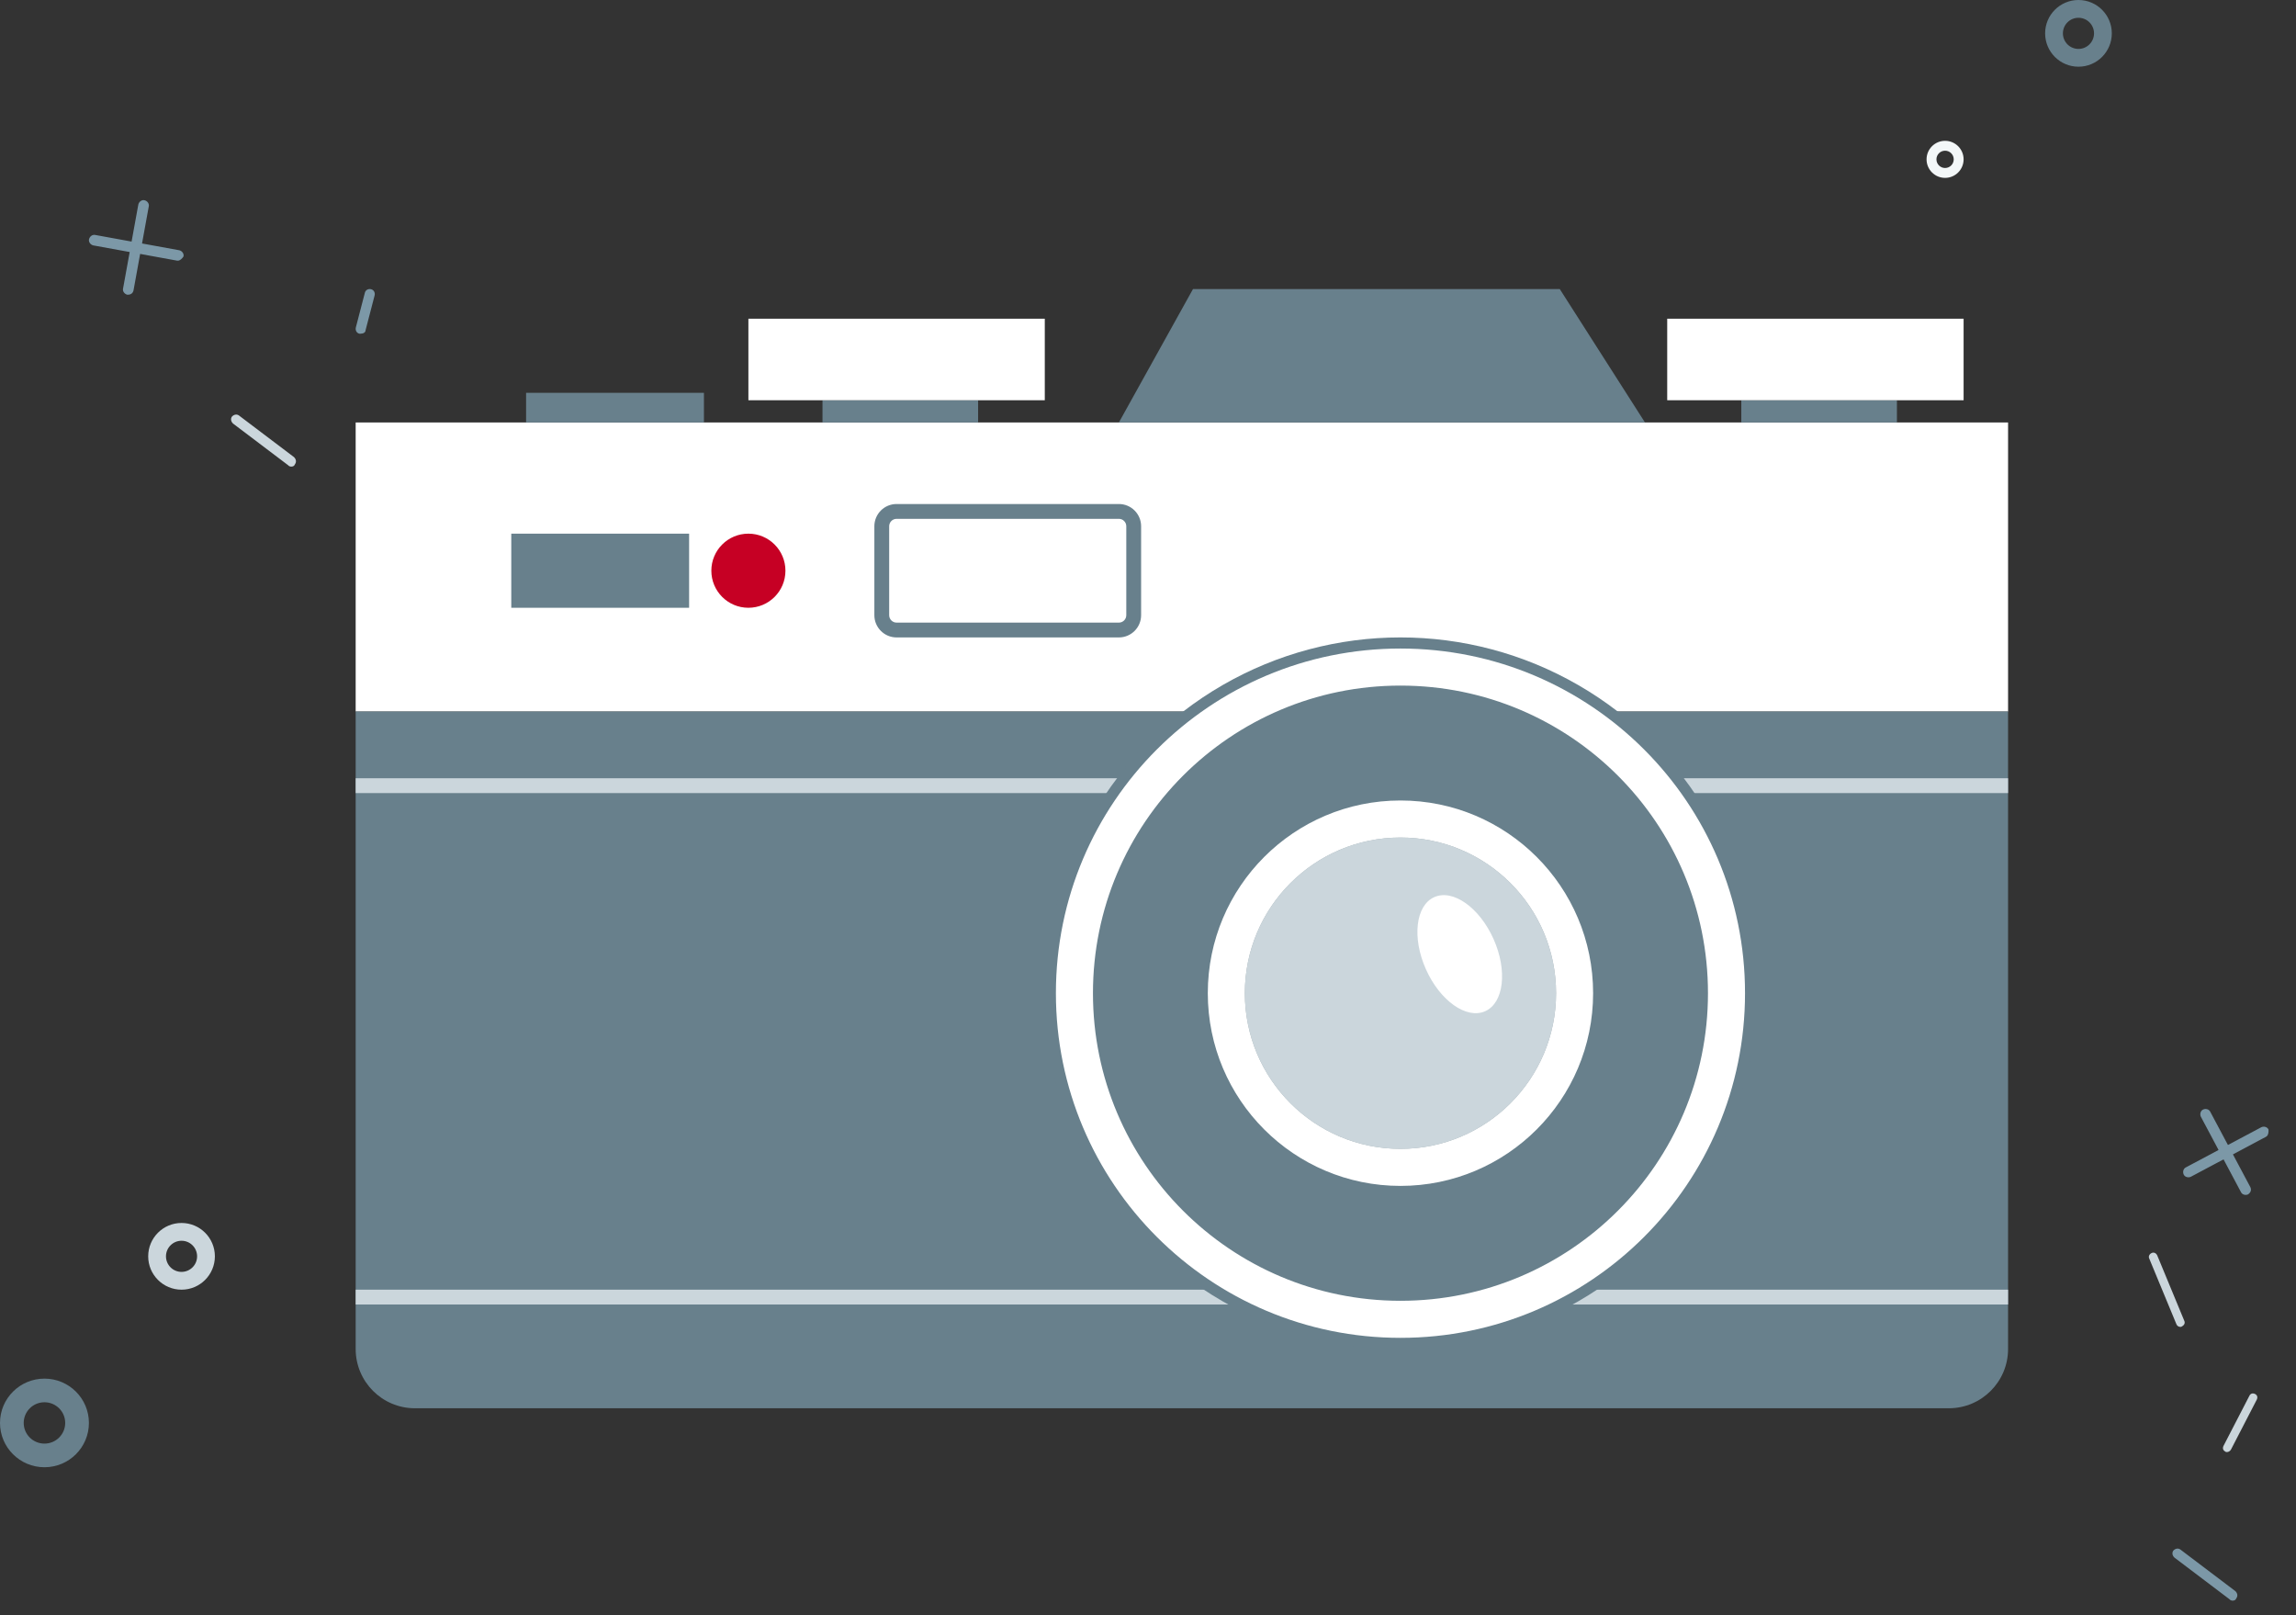 <svg width="310" height="218" viewBox="0 0 310 218" fill="none" xmlns="http://www.w3.org/2000/svg">
<rect x="0" y="0" width="310" height="218" fill="#333333" stroke="none"/>
<rect x="48.022" y="57.025" width="223.103" height="39.018" fill="white"/>
<rect x="69.031" y="72.033" width="24.011" height="10.005" fill="#68808C"/>
<path d="M48.022 96.043H271.124V182.086C271.124 186.504 267.542 190.086 263.124 190.086H56.022C51.603 190.086 48.022 186.504 48.022 182.086V96.043Z" fill="#68808C"/>
<path fill-rule="evenodd" clip-rule="evenodd" d="M271.124 107.05H48.022V105.049H271.124V107.05Z" fill="#CBD6DC"/>
<path fill-rule="evenodd" clip-rule="evenodd" d="M271.124 176.081H48.022V174.08H271.124V176.081Z" fill="#CBD6DC"/>
<circle cx="101.046" cy="77.035" r="5.002" fill="#C60024"/>
<path fill-rule="evenodd" clip-rule="evenodd" d="M151.069 70.032H121.055C120.503 70.032 120.055 70.48 120.055 71.033V83.038C120.055 83.591 120.503 84.039 121.055 84.039H151.069C151.621 84.039 152.069 83.591 152.069 83.038V71.033C152.069 70.48 151.621 70.032 151.069 70.032ZM121.055 68.031C119.397 68.031 118.054 69.375 118.054 71.033V83.038C118.054 84.696 119.397 86.04 121.055 86.04H151.069C152.727 86.04 154.07 84.696 154.07 83.038V71.033C154.07 69.375 152.727 68.031 151.069 68.031H121.055Z" fill="#68808C"/>
<circle cx="189.087" cy="134.061" r="48.022" fill="#68808C"/>
<path fill-rule="evenodd" clip-rule="evenodd" d="M189.087 92.541C166.156 92.541 147.568 111.13 147.568 134.06C147.568 156.991 166.156 175.58 189.087 175.58C212.017 175.58 230.606 156.991 230.606 134.06C230.606 111.13 212.017 92.541 189.087 92.541ZM142.565 134.06C142.565 108.367 163.394 87.539 189.087 87.539C214.78 87.539 235.608 108.367 235.608 134.06C235.608 159.754 214.78 180.582 189.087 180.582C163.394 180.582 142.565 159.754 142.565 134.06Z" fill="white"/>
<path d="M210.096 134.06C210.096 145.664 200.69 155.07 189.087 155.07C177.483 155.07 168.077 145.664 168.077 134.06C168.077 122.457 177.483 113.051 189.087 113.051C200.69 113.051 210.096 122.457 210.096 134.06Z" fill="#CBD6DC"/>
<path fill-rule="evenodd" clip-rule="evenodd" d="M215.098 134.061C215.098 148.427 203.452 160.073 189.086 160.073C174.72 160.073 163.074 148.427 163.074 134.061C163.074 119.695 174.72 108.049 189.086 108.049C203.452 108.049 215.098 119.695 215.098 134.061ZM189.086 155.07C200.689 155.07 210.096 145.664 210.096 134.061C210.096 122.457 200.689 113.051 189.086 113.051C177.483 113.051 168.077 122.457 168.077 134.061C168.077 145.664 177.483 155.07 189.086 155.07Z" fill="white"/>
<rect x="71.032" y="53.023" width="24.011" height="4.002" fill="#68808C"/>
<rect x="111.051" y="54.025" width="21.01" height="3.001" fill="#68808C"/>
<rect x="235.107" y="54.025" width="21.01" height="3.001" fill="#68808C"/>
<rect x="101.046" y="43.02" width="40.018" height="11.005" fill="white"/>
<rect x="225.103" y="43.02" width="40.018" height="11.005" fill="white"/>
<path d="M161.074 39.018H210.597L222.102 57.026H151.069L161.074 39.018Z" fill="#68808C"/>
<ellipse cx="197.09" cy="128.793" rx="5.001" ry="8.432" transform="rotate(-24.054 197.09 128.793)" fill="white"/>
<path d="M300.67 195.998C300.594 195.998 300.518 195.998 300.442 195.922C300.138 195.77 300.062 195.465 300.214 195.161L303.714 188.39C303.866 188.086 304.17 188.01 304.475 188.162C304.779 188.314 304.855 188.618 304.703 188.923L301.203 195.694C301.051 195.922 300.822 195.998 300.67 195.998Z" fill="#CBD6DC"/>
<path d="M294.378 179.104C294.15 179.104 293.922 178.952 293.846 178.723L290.193 169.899C290.041 169.594 290.194 169.29 290.498 169.138C290.802 168.986 291.107 169.138 291.259 169.442L294.911 178.267C295.063 178.571 294.911 178.876 294.607 179.028C294.53 179.104 294.454 179.104 294.378 179.104Z" fill="#CBD6DC"/>
<path fill-rule="evenodd" clip-rule="evenodd" d="M280.629 6.603C281.789 6.603 282.73 5.662 282.73 4.502C282.73 3.342 281.789 2.401 280.629 2.401C279.469 2.401 278.528 3.342 278.528 4.502C278.528 5.662 279.469 6.603 280.629 6.603ZM280.629 9.004C283.115 9.004 285.131 6.989 285.131 4.502C285.131 2.016 283.115 0 280.629 0C278.143 0 276.127 2.016 276.127 4.502C276.127 6.989 278.143 9.004 280.629 9.004Z" fill="#68808C"/>
<path fill-rule="evenodd" clip-rule="evenodd" d="M6.003 194.858C7.55 194.858 8.804 193.609 8.804 192.067C8.804 190.526 7.55 189.276 6.003 189.276C4.456 189.276 3.201 190.526 3.201 192.067C3.201 193.609 4.456 194.858 6.003 194.858ZM6.003 198.048C9.318 198.048 12.005 195.37 12.005 192.067C12.005 188.764 9.318 186.086 6.003 186.086C2.688 186.086 0 188.764 0 192.067C0 195.37 2.688 198.048 6.003 198.048Z" fill="#68808C"/>
<path fill-rule="evenodd" clip-rule="evenodd" d="M24.511 171.679C25.671 171.679 26.612 170.739 26.612 169.578C26.612 168.418 25.671 167.477 24.511 167.477C23.351 167.477 22.41 168.418 22.41 169.578C22.41 170.739 23.351 171.679 24.511 171.679ZM24.511 174.08C26.997 174.08 29.013 172.065 29.013 169.578C29.013 167.092 26.997 165.076 24.511 165.076C22.024 165.076 20.009 167.092 20.009 169.578C20.009 172.065 22.024 174.08 24.511 174.08Z" fill="#CBD6DC"/>
<path fill-rule="evenodd" clip-rule="evenodd" d="M262.62 22.676C263.265 22.676 263.787 22.154 263.787 21.509C263.787 20.864 263.265 20.342 262.62 20.342C261.976 20.342 261.453 20.864 261.453 21.509C261.453 22.154 261.976 22.676 262.62 22.676ZM262.62 24.01C264.002 24.01 265.121 22.89 265.121 21.509C265.121 20.128 264.002 19.008 262.62 19.008C261.239 19.008 260.119 20.128 260.119 21.509C260.119 22.89 261.239 24.01 262.62 24.01Z" fill="#F3F7F8"/>
<path d="M48.703 45.041C48.609 45.041 48.609 45.041 48.515 45.041C48.14 44.947 47.953 44.572 48.046 44.197L49.265 39.51C49.359 39.135 49.734 38.948 50.109 39.041C50.483 39.135 50.671 39.51 50.577 39.885L49.359 44.572C49.359 44.853 49.078 45.041 48.703 45.041Z" fill="#7C98A7"/>
<path d="M39.556 62.944C39.38 63.01 39.084 63.022 38.897 62.791L31.471 57.176C31.163 56.891 31.119 56.508 31.316 56.233C31.601 55.925 31.984 55.881 32.259 56.078L39.685 61.693C39.993 61.978 40.037 62.362 39.84 62.636C39.786 62.757 39.731 62.878 39.556 62.944Z" fill="#CBD6DC"/>
<path d="M301.676 216.014C301.5 216.08 301.204 216.092 301.017 215.862L293.591 210.246C293.283 209.962 293.239 209.578 293.436 209.303C293.721 208.996 294.104 208.951 294.379 209.148L301.805 214.763C302.113 215.048 302.158 215.432 301.961 215.706C301.906 215.827 301.851 215.948 301.676 216.014Z" fill="#7C98A7"/>
<path d="M24.023 35.186H23.93L12.587 33.123C12.213 33.03 11.931 32.655 12.025 32.28C12.119 31.905 12.494 31.624 12.869 31.717L24.211 33.78C24.586 33.873 24.867 34.248 24.773 34.623C24.586 34.904 24.305 35.186 24.023 35.186Z" fill="#7C98A7"/>
<path d="M17.273 39.778H17.179C16.804 39.684 16.523 39.309 16.617 38.934L18.679 27.592C18.773 27.217 19.148 26.936 19.523 27.03C19.898 27.124 20.179 27.499 20.085 27.873L18.023 39.216C17.929 39.591 17.648 39.778 17.273 39.778Z" fill="#7C98A7"/>
<path d="M306.048 153.368L305.975 153.427L295.798 158.841C295.445 159 294.992 158.881 294.833 158.528C294.674 158.176 294.794 157.723 295.146 157.564L305.324 152.149C305.676 151.99 306.129 152.11 306.288 152.462C306.315 152.799 306.269 153.194 306.048 153.368Z" fill="#7C98A7"/>
<path d="M303.603 161.158L303.53 161.216C303.177 161.375 302.724 161.256 302.565 160.903L297.15 150.726C296.991 150.374 297.111 149.921 297.464 149.762C297.816 149.603 298.269 149.723 298.428 150.075L303.843 160.252C304.002 160.604 303.897 160.926 303.603 161.158Z" fill="#7C98A7"/>
</svg>
